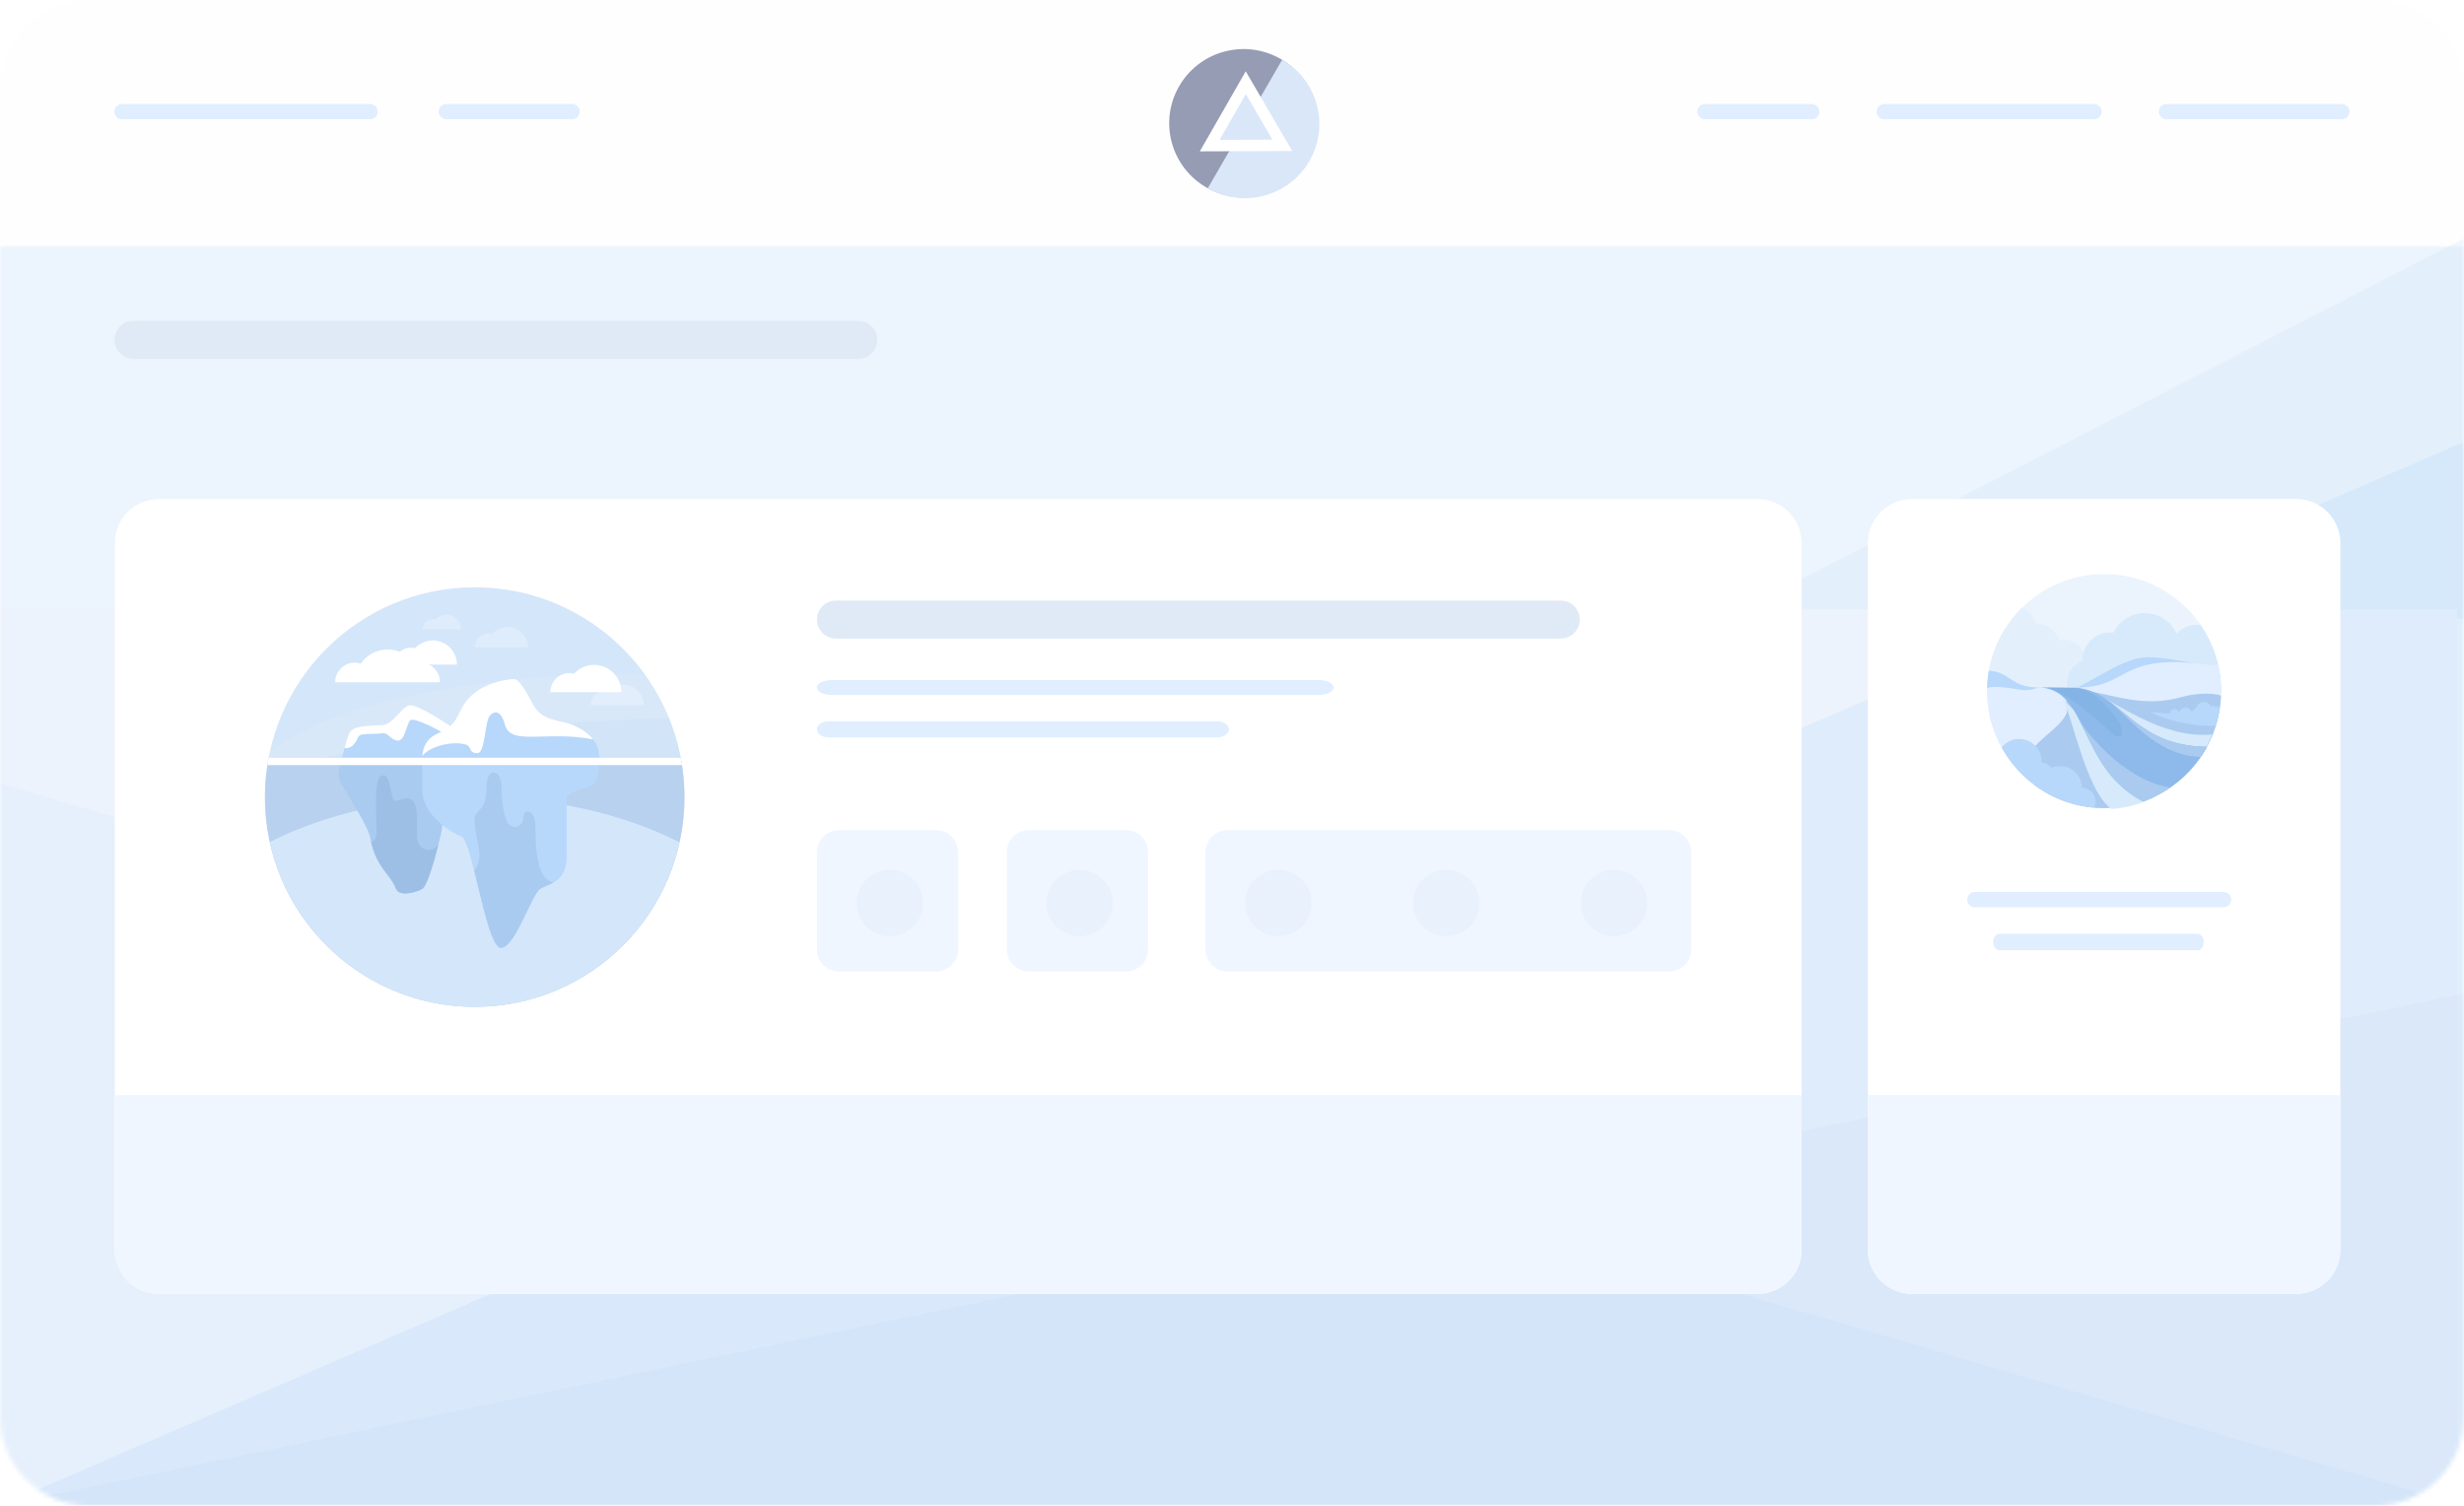 <svg width="558" height="341" viewBox="0 0 558 341" fill="none" xmlns="http://www.w3.org/2000/svg">
<rect width="558" height="341" fill="black" fill-opacity="0"/>
<mask id="mask0" mask-type="alpha" maskUnits="userSpaceOnUse" x="0" y="0" width="558" height="341">
<path d="M0 20.177C0 9.034 9.035 0 20.181 0H537.819C548.965 0 558 9.034 558 20.177V320.822C558 331.966 548.965 341 537.819 341H20.181C9.035 341 0 331.966 0 320.822V20.177Z" fill="white"/>
</mask>
<g mask="url(#mask0)">
<rect width="558" height="345" fill="black" fill-opacity="0" transform="translate(0 -4)"/>
<rect width="558" height="345" fill="black" fill-opacity="0" transform="translate(0 -4)"/>
<rect width="558" height="345" fill="black" fill-opacity="0" transform="translate(0 -4)"/>
<rect width="558" height="345" fill="black" fill-opacity="0" transform="translate(0 -4)"/>
<path d="M0 -4H558V328H0V-4Z" fill="#FDFDFF"/>
<g opacity="0.3" filter="url(#filter0_d)">
<path d="M0 53.705H558V138.108H0V53.705Z" fill="#C2DEF9"/>
</g>
<g opacity="0.3" filter="url(#filter1_d)">
<path d="M0 -4H558V53.996H0V-4Z" fill="white"/>
</g>
<path opacity="0.2" d="M0 341L558 53.996V341H0Z" fill="#C2DEF9"/>
<g filter="url(#filter2_d)">
<rect width="40.907" height="40.804" fill="black" fill-opacity="0" transform="matrix(0.966 -0.258 0.26 0.966 259.997 14.032)"/>
<path d="M296.895 21.561C299.303 30.52 293.971 39.729 284.985 42.13C276 44.53 266.764 39.213 264.356 30.254C261.948 21.295 267.281 12.086 276.266 9.685C285.252 7.284 294.488 12.601 296.895 21.561Z" fill="#959CB3"/>
<path d="M295.52 34.481C300.171 26.448 297.411 16.177 289.354 11.539L272.512 40.629C280.568 45.266 290.869 42.514 295.52 34.481Z" fill="#D9E7F8"/>
<path d="M281.12 16.738L289.402 30.918L272.945 30.98L281.12 16.738Z" fill="#D9E7F8"/>
<path fill-rule="evenodd" clip-rule="evenodd" d="M281.111 14.154L291.652 32.202L270.707 32.28L281.111 14.154ZM275.185 29.679L287.154 29.635L281.131 19.322L275.185 29.679Z" fill="white"/>
</g>
<path d="M25.914 25.283C25.914 24.332 26.688 23.561 27.642 23.561H83.787C84.741 23.561 85.515 24.332 85.515 25.283C85.515 26.234 84.741 27.006 83.787 27.006H27.642C26.688 27.006 25.914 26.234 25.914 25.283Z" fill="#E0EEFF"/>
<path d="M25.914 76.959C25.914 74.58 27.848 72.652 30.233 72.652H194.351C196.736 72.652 198.669 74.58 198.669 76.959C198.669 79.337 196.736 81.265 194.351 81.265H30.233C27.848 81.265 25.914 79.337 25.914 76.959Z" fill="#E0EAF7"/>
<path d="M99.335 25.283C99.335 24.332 100.108 23.561 101.062 23.561H129.567C130.521 23.561 131.294 24.332 131.294 25.283C131.294 26.234 130.521 27.006 129.567 27.006H101.062C100.108 27.006 99.335 26.234 99.335 25.283Z" fill="#E0EEFF"/>
<path d="M424.979 25.283C424.979 24.332 425.752 23.561 426.706 23.561H474.214C475.168 23.561 475.941 24.332 475.941 25.283C475.941 26.234 475.168 27.006 474.214 27.006H426.706C425.752 27.006 424.979 26.234 424.979 25.283Z" fill="#E0EEFF"/>
<path d="M384.381 25.283C384.381 24.332 385.154 23.561 386.108 23.561H410.294C411.248 23.561 412.022 24.332 412.022 25.283C412.022 26.234 411.248 27.006 410.294 27.006H386.108C385.154 27.006 384.381 26.234 384.381 25.283Z" fill="#E0EEFF"/>
<path d="M0 138.015H556.51V341H0V138.015Z" fill="#EDF3FC"/>
<path opacity="0.2" d="M0 341L558 225.009V341H0Z" fill="#D2E0F1"/>
<path opacity="0.1" d="M0 341L558 100.095V341H0Z" fill="#5FB1F5"/>
<path opacity="0.05" d="M558 341L0 177.422V341H558Z" fill="#5FB1F5"/>
<path d="M488.897 25.283C488.897 24.332 489.671 23.561 490.625 23.561H530.359C531.313 23.561 532.086 24.332 532.086 25.283C532.086 26.234 531.313 27.006 530.359 27.006H490.625C489.671 27.006 488.897 26.234 488.897 25.283Z" fill="#E0EEFF"/>
<path d="M26 123C26 117.477 30.477 113 36 113H398C403.523 113 408 117.477 408 123V283C408 288.523 403.523 293 398 293H36C30.477 293 26 288.523 26 283V123Z" fill="white"/>
<path d="M26 248H408V283C408 288.523 403.523 293 398 293H36C30.477 293 26 288.523 26 283V248Z" fill="#EFF6FF"/>
<path d="M423 123C423 117.477 427.477 113 433 113H520C525.523 113 530 117.477 530 123V283C530 288.523 525.523 293 520 293H433C427.477 293 423 288.523 423 283V123Z" fill="white"/>
<path d="M530 248H423V283C423 288.523 427.477 293 433 293H520C525.523 293 530 288.523 530 283V248Z" fill="#EFF6FF"/>
<path d="M185 140.306C185 137.928 186.934 136 189.319 136H353.437C355.822 136 357.755 137.928 357.755 140.306C357.755 142.685 355.822 144.613 353.437 144.613H189.319C186.934 144.613 185 142.685 185 140.306Z" fill="#E0EAF7"/>
<path d="M445.506 203.723C445.506 202.771 446.279 202 447.233 202H503.564C504.518 202 505.292 202.771 505.292 203.723C505.292 204.674 504.518 205.445 503.564 205.445H447.233C446.279 205.445 445.506 204.674 445.506 203.723Z" fill="#E0EEFF"/>
<path d="M451.369 213.333C451.369 212.306 451.985 211.474 452.746 211.474H497.67C498.431 211.474 499.048 212.306 499.048 213.333C499.048 214.359 498.431 215.192 497.67 215.192H452.746C451.985 215.192 451.369 214.359 451.369 213.333Z" fill="#E0EEFF"/>
<path d="M185 155.698C185 154.76 186.514 154 188.381 154H298.619C300.486 154 302 154.76 302 155.698C302 156.635 300.486 157.395 298.619 157.395H188.381C186.514 157.395 185 156.635 185 155.698Z" fill="#E0EEFF"/>
<path d="M185 165.168C185 164.157 186.207 163.336 187.696 163.336H275.612C277.101 163.336 278.308 164.157 278.308 165.168C278.308 166.18 277.101 167 275.612 167H187.696C186.207 167 185 166.18 185 165.168Z" fill="#E0EEFF"/>
<path opacity="0.5" d="M185 193C185 190.239 187.239 188 190 188H212C214.761 188 217 190.239 217 193V215C217 217.761 214.761 220 212 220H190C187.239 220 185 217.761 185 215V193Z" fill="#E0EEFF"/>
<rect width="53" height="53.206" fill="white" fill-opacity="0.8" transform="translate(503 130) scale(-1 1)"/>
<rect width="53" height="53.206" fill="black" fill-opacity="0" transform="translate(503 130) scale(-1 1)"/>
<rect width="53" height="53" fill="black" fill-opacity="0" transform="translate(503 130) scale(-1 1)"/>
<path d="M476.5 183C461.864 183 450 171.136 450 156.5C450 141.864 461.864 130 476.5 130C491.136 130 503 141.864 503 156.5C503 171.136 491.136 183 476.5 183Z" fill="#EBF4FD"/>
<rect width="22.177" height="21.327" fill="black" fill-opacity="0" transform="translate(472.209 137.648) scale(-1 1)"/>
<path d="M457.881 137.648C459.402 138.195 460.559 139.507 460.885 141.121C460.917 141.12 460.947 141.116 460.979 141.116C463.488 141.116 465.612 142.763 466.331 145.034C466.716 144.931 467.113 144.859 467.53 144.859C470.114 144.859 472.209 146.954 472.209 149.539L469.56 157.873C469.56 157.873 454.206 159.028 453.891 158.973C453.743 158.948 451.92 157.166 450.032 155.254C450.35 148.374 453.292 142.181 457.881 137.648Z" fill="#E3F0FC"/>
<rect width="34.913" height="18.579" fill="black" fill-opacity="0" transform="translate(503 138.833) scale(-1 1)"/>
<path d="M471.626 149.705C471.621 149.605 471.611 149.506 471.611 149.404C471.611 145.998 474.372 143.238 477.777 143.238C478.051 143.238 478.318 143.262 478.583 143.296C479.869 140.657 482.571 138.833 485.705 138.833C488.897 138.833 491.64 140.723 492.897 143.442C494.095 142.229 495.758 141.476 497.597 141.476C497.856 141.476 498.11 141.495 498.36 141.524C501.285 145.785 503 150.941 503 156.5C503 156.666 502.99 156.83 502.987 156.996C502.281 157.264 501.37 157.424 500.196 157.411C493.886 157.341 474.438 155.322 474.078 155.381C473.717 155.44 468.388 156.451 468.388 156.451C468.193 155.9 468.087 155.307 468.087 154.689C468.087 152.383 469.567 150.427 471.626 149.705Z" fill="#D6EAFB"/>
<rect width="53" height="34.169" fill="black" fill-opacity="0" transform="translate(503 148.831) scale(-1 1)"/>
<path d="M502.323 150.557C502.761 152.468 503 154.456 503 156.5C503 171.136 491.136 183 476.5 183C461.864 183 450 171.136 450 156.5C450 154.928 450.145 153.39 450.407 151.893C455.179 152.099 455.366 155.659 461.34 155.659L469.77 155.756C471.826 155.756 480.591 148.831 486.218 148.831C491.75 148.831 495.615 150.5 502.323 150.557Z" fill="#E0EEFF"/>
<rect width="24.135" height="25.093" fill="black" fill-opacity="0" transform="translate(483.389 157.907) scale(-1 1)"/>
<path d="M468.087 159.539C466.931 155.449 472.399 160.286 472.609 160.706C472.766 161.02 479.807 174.985 483.389 182.09C481.192 182.68 478.884 183 476.5 183C470.549 183 465.057 181.038 460.634 177.727L459.254 171.269C461.357 166.806 469.244 163.629 468.087 159.539Z" fill="#AACBEF"/>
<rect width="28.897" height="14.285" fill="black" fill-opacity="0" transform="translate(502.974 156.719) scale(-1 1)"/>
<path d="M498.675 171.004L477.308 167.156L474.078 156.719C479.514 157.692 485.972 160.145 493.956 157.873C496.579 157.127 500.546 156.719 502.974 157.525C502.785 162.491 501.231 167.104 498.675 171.004Z" fill="#AACBEF"/>
<rect width="21.098" height="25.051" fill="black" fill-opacity="0" transform="translate(488.099 158.154) scale(-1 1)"/>
<path d="M486.334 177.918C486.806 178.535 487.453 179.491 488.099 180.478C485.065 181.999 481.7 182.953 478.139 183.206C472.212 178.957 468.937 160.491 467 158.154C467 158.154 484.967 176.13 486.334 177.918Z" fill="#D6EAFB"/>
<rect width="3.668" height="4.206" fill="black" fill-opacity="0" transform="translate(481.298 169.119) scale(-1 1)"/>
<path d="M480.457 173.325C480.659 173.325 480.861 173.253 481.022 173.107C481.366 172.795 481.393 172.263 481.08 171.919C480.44 171.212 479.812 170.415 479.163 169.48C478.898 169.099 478.375 169.004 477.991 169.27C477.61 169.535 477.516 170.06 477.781 170.441C478.473 171.435 479.144 172.288 479.833 173.049C479.999 173.232 480.228 173.325 480.457 173.325Z" fill="#646464"/>
<rect width="5.114" height="7.572" fill="black" fill-opacity="0" transform="translate(477.694 160.705) scale(-1 1)"/>
<path d="M476.853 168.278C477.001 168.278 477.15 168.239 477.285 168.158C477.683 167.919 477.813 167.402 477.574 167.004C477.04 166.112 476.532 165.217 476.04 164.348C475.384 163.19 474.764 162.095 474.132 161.097C473.884 160.705 473.364 160.587 472.971 160.836C472.579 161.085 472.462 161.604 472.711 161.997C473.32 162.961 473.931 164.038 474.576 165.177C475.075 166.058 475.589 166.965 476.132 167.869C476.289 168.132 476.568 168.278 476.853 168.278Z" fill="#646464"/>
<rect width="3.365" height="1.913" fill="black" fill-opacity="0" transform="translate(492.484 171.412) scale(-1 1)"/>
<path d="M491.644 173.325C492.074 173.325 492.442 172.996 492.481 172.559C492.522 172.096 492.181 171.687 491.718 171.646C491.183 171.598 490.643 171.524 490.114 171.426C489.66 171.343 489.219 171.643 489.133 172.1C489.049 172.557 489.35 172.996 489.807 173.08C490.388 173.188 490.98 173.269 491.568 173.322C491.594 173.324 491.619 173.325 491.644 173.325Z" fill="#646464"/>
<rect width="5.889" height="4.224" fill="black" fill-opacity="0" transform="translate(487.437 167.887) scale(-1 1)"/>
<path d="M486.595 172.111C486.926 172.111 487.241 171.913 487.374 171.587C487.55 171.157 487.344 170.666 486.913 170.49C485.42 169.88 484.082 169.073 482.937 168.09C482.585 167.788 482.055 167.827 481.751 168.179C481.448 168.532 481.489 169.063 481.841 169.366C483.123 170.467 484.616 171.37 486.278 172.048C486.382 172.091 486.489 172.111 486.595 172.111Z" fill="#646464"/>
<rect width="31.826" height="6.877" fill="black" fill-opacity="0" transform="translate(501.885 148.831) scale(-1 1)"/>
<path d="M470.058 155.708C472.524 155.208 480.811 148.831 486.218 148.831C491.626 148.831 495.448 150.422 501.885 150.547C501.162 150.582 500.075 150.525 498.525 150.347C479.464 148.157 482.388 155.708 470.058 155.708Z" fill="#B7D7FB"/>
<rect width="27.789" height="15.203" fill="black" fill-opacity="0" transform="translate(500.95 157) scale(-1 1)"/>
<path d="M500.95 166.354C500.139 168.446 499.071 170.408 497.783 172.203L482.549 169.353L473.161 158.183L473.817 157C479.466 158.839 489.112 167.305 500.95 166.354Z" fill="#D6EAFB"/>
<rect width="38.441" height="25.836" fill="black" fill-opacity="0" transform="translate(499.811 155.659) scale(-1 1)"/>
<path d="M461.37 155.659L469.77 155.756C469.85 155.756 469.958 155.728 470.059 155.708C480.395 156.561 482.973 168.991 499.811 169.113C496.702 174.847 491.537 179.3 485.306 181.495C470.369 173.724 473.178 155.673 461.37 155.659Z" fill="#8DBAEA"/>
<rect width="15.677" height="5.416" fill="black" fill-opacity="0" transform="translate(502.692 158.973) scale(-1 1)"/>
<path d="M491.39 161.599C491.42 161.03 491.881 160.574 492.458 160.574C492.943 160.574 493.337 160.901 493.473 161.341C493.659 160.706 494.24 160.239 494.935 160.239C495.611 160.239 496.177 160.679 496.381 161.286C496.57 160.873 496.909 160.544 497.331 160.372C497.508 159.573 498.219 158.973 499.072 158.973C499.783 158.973 500.392 159.392 500.679 159.994C500.881 159.93 501.092 159.887 501.315 159.887C501.843 159.887 502.319 160.085 502.692 160.402C502.492 161.758 502.196 163.083 501.798 164.364C496.471 164.611 490.089 163.034 487.016 161.197C487.016 161.197 488.973 161.517 491.39 161.599Z" fill="#B7D7FB"/>
<rect width="21.279" height="15.549" fill="black" fill-opacity="0" transform="translate(474.559 167.346) scale(-1 1)"/>
<path d="M453.28 169.273C454.212 168.1 455.649 167.346 457.264 167.346C460.075 167.346 462.354 169.625 462.354 172.436C462.354 172.493 462.347 172.549 462.346 172.605C463.233 172.797 464.025 173.243 464.642 173.864C465.228 173.618 465.87 173.481 466.545 173.481C469.255 173.481 471.452 175.678 471.452 178.389C473.168 178.389 474.559 179.779 474.559 181.495C474.559 182.002 474.426 182.473 474.211 182.895C465.18 182.122 457.442 176.824 453.28 169.273Z" fill="#B7D7FB"/>
<rect width="17.688" height="11.106" fill="black" fill-opacity="0" transform="translate(480.588 155.677) scale(-1 1)"/>
<path d="M478.471 161.547C481.951 165.772 480.718 168.412 477.811 165.649C472.708 160.801 466.446 155.865 462.9 155.677L469.77 155.757C472.864 156.262 475.137 157.499 478.471 161.547Z" fill="#7DACE1" fill-opacity="0.5"/>
<rect width="20.848" height="18.9" fill="black" fill-opacity="0" transform="translate(491.48 162.595) scale(-1 1)"/>
<rect width="20.784" height="18.783" fill="black" fill-opacity="0" transform="translate(491.48 162.712) scale(-1 1)"/>
<path d="M470.696 162.712C472.218 165.606 480.931 176.709 491.48 178.35C489.584 179.651 487.514 180.717 485.307 181.495C476.44 176.882 473.826 168.647 470.696 162.712Z" fill="#AACBEF"/>
<rect width="0.056" height="0.102" fill="black" fill-opacity="0" transform="translate(470.688 162.595) scale(-1 1)"/>
<path d="M470.688 162.697C470.67 162.663 470.651 162.63 470.632 162.595H470.633C470.648 162.626 470.671 162.665 470.688 162.697Z" fill="#3C9BD4"/>
<rect width="22.048" height="12.509" fill="black" fill-opacity="0" transform="translate(499.811 158.888) scale(-1 1)"/>
<path d="M477.763 158.888C483.166 162.841 487.953 169.027 499.811 169.113C499.384 169.901 498.915 170.661 498.413 171.397C488.208 171.222 481.699 161.936 477.763 158.888Z" fill="#AACBEF"/>
<rect width="11.667" height="4.392" fill="black" fill-opacity="0" transform="translate(461.682 151.893) scale(-1 1)"/>
<path d="M450.408 151.893C455.18 152.099 455.366 155.659 461.34 155.659L461.682 155.663C460.468 156.141 458.991 156.457 457.414 156.185C452.697 155.369 450.879 155.416 450.015 155.858C450.049 154.509 450.181 153.185 450.408 151.893Z" fill="#B7D7FB"/>
<rect width="323" height="95" fill="black" fill-opacity="0" transform="translate(60 133)"/>
<rect width="95" height="95" fill="black" fill-opacity="0" transform="translate(60 133)"/>
<rect width="95" height="95" fill="black" fill-opacity="0" transform="translate(60 133)"/>
<path d="M107.5 228C133.734 228 155 206.734 155 180.5C155 154.266 133.734 133 107.5 133C81.266 133 60 154.266 60 180.5C60 206.734 81.266 228 107.5 228Z" fill="#D4E6FA"/>
<g opacity="0.3">
<rect width="95" height="55.417" fill="black" fill-opacity="0" transform="translate(60 152.792)"/>
<path opacity="0.3" d="M61.092 170.377C60.383 173.64 60 177.025 60 180.5C60 183.976 60.383 187.36 61.092 190.624C73.576 200.918 104.506 208.208 140.713 208.208C142.528 208.208 144.325 208.184 146.113 208.148C151.7 200.359 155 190.818 155 180.5C155 170.183 151.7 160.642 146.113 152.852C144.325 152.816 142.528 152.792 140.713 152.792C104.506 152.792 73.576 160.083 61.092 170.377Z" fill="#FFFFF4"/>
</g>
<g opacity="0.4">
<rect width="95" height="54.597" fill="black" fill-opacity="0" transform="translate(60 162.646)"/>
<path opacity="0.4" d="M60 180.5C60 190.537 63.121 199.842 68.435 207.512C85.619 212.346 109.838 215.851 137.6 217.243C148.221 208.532 155 195.309 155 180.5C155 174.183 153.756 168.16 151.518 162.646C113.047 163.55 79.861 168.449 60.267 175.473C60.093 177.125 60 178.801 60 180.5Z" fill="#B7D1EE"/>
</g>
<rect width="24.774" height="11.899" fill="black" fill-opacity="0" transform="translate(77.468 159.695)"/>
<path d="M92.656 159.719C90.986 160.09 88.945 163.987 86.719 164.172C84.492 164.358 80.41 164.172 79.297 165.657C78.762 166.369 78.057 169.188 77.468 171.594H101.098L102.243 164.605C100.387 163.306 94.326 159.348 92.656 159.719Z" fill="#B7D7FB"/>
<rect width="95" height="56.406" fill="black" fill-opacity="0" transform="translate(60 171.594)"/>
<path d="M60 180.5C60 206.734 81.266 228 107.5 228C133.734 228 155 206.734 155 180.5C155 177.454 154.702 174.48 154.154 171.594H60.846C60.298 174.48 60 177.454 60 180.5Z" fill="#B7D1EE"/>
<rect width="92.777" height="47.5" fill="black" fill-opacity="0" transform="translate(61.103 180.5)"/>
<path d="M107.421 180.5C89.851 180.5 73.733 184.315 61.103 190.67C65.577 211.169 83.277 226.72 104.818 227.92C105.712 227.95 106.599 228 107.503 228C107.515 228 107.527 227.999 107.539 227.999C108.425 227.999 109.295 227.95 110.172 227.921C131.692 226.727 149.38 211.209 153.88 190.742C141.23 184.344 125.057 180.5 107.421 180.5Z" fill="#D4E6FA"/>
<rect width="23.75" height="7.422" fill="black" fill-opacity="0" transform="translate(75.895 147.091)"/>
<path d="M95.192 150.059C94.725 150.059 94.283 150.151 93.86 150.285C92.519 148.358 90.296 147.091 87.77 147.091C85.245 147.091 83.021 148.358 81.68 150.285C81.257 150.151 80.815 150.059 80.348 150.059C77.889 150.059 75.895 152.053 75.895 154.512H99.645C99.645 152.053 97.651 150.059 95.192 150.059Z" fill="white"/>
<rect width="14.225" height="5.471" fill="black" fill-opacity="0" transform="translate(89.254 145.032)"/>
<path d="M89.254 150.504C89.254 148.388 90.969 146.674 93.084 146.674C93.404 146.674 93.709 146.724 94.005 146.798C95.004 145.719 96.421 145.032 98.008 145.032C101.03 145.032 103.48 147.482 103.48 150.504H89.254Z" fill="white"/>
<g opacity="0.5">
<rect width="12.123" height="4.662" fill="black" fill-opacity="0" transform="translate(107.5 141.97)"/>
<path opacity="0.5" d="M107.5 146.632C107.5 144.83 108.961 143.369 110.764 143.369C111.036 143.369 111.296 143.412 111.549 143.474C112.4 142.555 113.608 141.97 114.96 141.97C117.535 141.97 119.623 144.057 119.623 146.632H107.5Z" fill="white"/>
</g>
<g opacity="0.5">
<rect width="12.123" height="4.662" fill="black" fill-opacity="0" transform="translate(133.724 155.032)"/>
<path opacity="0.5" d="M133.724 159.694C133.724 157.892 135.185 156.431 136.988 156.431C137.26 156.431 137.52 156.474 137.773 156.536C138.624 155.617 139.832 155.032 141.184 155.032C143.759 155.032 145.847 157.119 145.847 159.694H133.724Z" fill="white"/>
</g>
<g opacity="0.5">
<rect width="8.687" height="3.341" fill="black" fill-opacity="0" transform="translate(95.735 139.18)"/>
<path opacity="0.5" d="M95.735 142.521C95.735 141.229 96.782 140.182 98.073 140.182C98.269 140.182 98.455 140.213 98.636 140.258C99.246 139.599 100.111 139.18 101.08 139.18C102.926 139.18 104.421 140.676 104.421 142.521H95.735Z" fill="white"/>
</g>
<rect width="16.081" height="6.185" fill="black" fill-opacity="0" transform="translate(124.632 150.565)"/>
<path d="M124.632 156.75C124.632 154.359 126.571 152.421 128.962 152.421C129.323 152.421 129.668 152.478 130.003 152.561C131.132 151.341 132.734 150.565 134.528 150.565C137.944 150.565 140.713 153.334 140.713 156.75H124.632Z" fill="white"/>
<rect width="40.078" height="60.859" fill="black" fill-opacity="0" transform="translate(95.625 153.781)"/>
<path d="M135.703 171.594C135.703 166.893 131.66 165.078 129.766 164.172C127.52 163.098 122.839 163.43 120.859 159.719C118.88 156.008 117.513 153.781 116.406 153.781C114.303 153.781 109.108 154.771 106.016 158.234C103.501 161.051 104.036 163.677 100.078 165.656C98.886 166.252 95.625 167.134 95.625 171.594C95.625 171.718 95.625 177.16 95.625 179.016C95.625 184.582 102.057 188.417 104.531 189.406C107.005 190.396 110.137 214.641 113.438 214.641C116.654 214.641 120.365 202.518 122.344 201.281C124.323 200.044 128.281 199.817 128.281 193.859C128.281 188.046 128.281 180.5 128.281 180.5C132.237 176.545 135.703 181.242 135.703 171.594Z" fill="#B7D7FB"/>
<rect width="24.437" height="30.733" fill="black" fill-opacity="0" transform="translate(76.662 171.594)"/>
<path d="M77.469 171.594C77.223 172.596 76.997 173.529 76.813 174.206C76.498 175.364 76.68 176.589 77.318 177.605C79.248 180.675 83.361 187.383 83.75 189.406C85.142 196.643 88.203 197.57 89.688 201.281C90.458 203.207 94.419 202.023 95.625 201.281C97.327 200.234 100.078 187.922 100.078 187.922L101.099 171.594H77.469Z" fill="#A9CBF0"/>
<rect width="40.078" height="43.047" fill="black" fill-opacity="0" transform="translate(95.625 171.594)"/>
<path d="M104.531 189.406C107.005 190.396 110.137 214.641 113.438 214.641C116.654 214.641 120.365 202.518 122.344 201.281C124.323 200.044 128.281 199.817 128.281 193.859C128.281 188.046 128.281 180.5 128.281 180.5C132.237 176.545 135.703 181.242 135.703 171.594H95.625C95.625 171.718 95.625 177.16 95.625 179.016C95.625 184.582 102.057 188.417 104.531 189.406Z" fill="#B7D7FB"/>
<rect width="24.231" height="9.743" fill="black" fill-opacity="0" transform="translate(78.013 159.695)"/>
<path d="M92.657 159.719C90.987 160.09 88.946 163.987 86.719 164.172C84.493 164.358 80.41 164.172 79.297 165.657C78.92 166.159 78.459 167.713 78.013 169.428C80.167 169.598 80.757 167.513 81.215 166.77C81.709 165.966 84.431 166.337 86.286 166.089C88.141 165.842 88.018 167.264 89.856 167.698C91.694 168.13 92.038 163.925 92.904 163.121C93.77 162.317 100.078 165.657 101.501 166.708L102 166.09L102.243 164.605C100.388 163.306 94.326 159.348 92.657 159.719Z" fill="white"/>
<rect width="38.678" height="17.393" fill="black" fill-opacity="0" transform="translate(95.665 153.781)"/>
<path d="M129.766 164.172C127.52 163.098 122.839 163.43 120.859 159.719C118.88 156.008 117.513 153.781 116.406 153.781C114.303 153.781 109.108 154.771 106.016 158.234C103.501 161.051 104.036 163.677 100.078 165.656C98.928 166.231 95.877 167.105 95.665 171.174C97.202 169.089 102.119 167.79 105.181 168.532C107.197 169.021 105.83 170.547 108.16 170.547C109.911 170.547 109.769 163.106 111.025 161.945C112.231 160.832 113.545 161.125 114.365 164.172C115.664 168.996 123.828 165.378 134.343 167.445C132.991 165.67 130.955 164.741 129.766 164.172Z" fill="white"/>
<rect width="93.904" height="1.67" fill="black" fill-opacity="0" transform="translate(60.548 171.594)"/>
<path d="M60.548 173.264H154.452C154.367 172.702 154.259 172.148 154.154 171.594H60.846C60.741 172.148 60.634 172.702 60.548 173.264Z" fill="white"/>
<rect width="17.968" height="39.698" fill="black" fill-opacity="0" transform="translate(107.402 174.943)"/>
<path d="M121.23 186.96C121.23 183.43 118.509 182.736 118.509 185.36C118.509 186.874 116.352 188.263 115.003 186.345C113.903 184.78 113.561 180.238 113.561 178.15C113.561 174.006 110.192 173.787 110.192 178.024C110.192 184.211 107.491 183.131 107.491 185.572C107.491 190.149 109.912 194.045 107.5 197.014C107.463 197.059 107.437 197.12 107.402 197.168C109.257 204.592 111.312 214.641 113.437 214.641C116.653 214.641 120.364 202.518 122.343 201.281C123.156 200.773 124.301 200.431 125.37 199.797C121.972 199.426 121.23 193.675 121.23 186.96Z" fill="#A9CBF0"/>
<rect width="15.275" height="26.74" fill="black" fill-opacity="0" transform="translate(84.04 175.587)"/>
<path d="M94.419 189.128C94.419 184.458 94.697 181.737 92.842 180.933C91.197 180.22 89.363 182.495 88.88 180.5C87.993 176.833 87.956 175.587 86.768 175.587C85.605 175.587 85.141 177.423 85.141 181.984C85.141 188.862 85.853 189.945 84.04 190.731C85.532 196.772 88.299 197.81 89.688 201.281C90.458 203.207 94.419 202.023 95.625 201.281C96.766 200.579 98.377 194.819 99.316 191.095C98.47 193.117 94.419 193.247 94.419 189.128Z" fill="#9DBFE6"/>
<path d="M209 204.5C209 208.642 205.642 212 201.5 212C197.358 212 194 208.642 194 204.5C194 200.358 197.358 197 201.5 197C205.642 197 209 200.358 209 204.5Z" fill="#E0EAF7" fill-opacity="0.4"/>
<path opacity="0.5" d="M228 193C228 190.239 230.239 188 233 188H255C257.761 188 260 190.239 260 193V215C260 217.761 257.761 220 255 220H233C230.239 220 228 217.761 228 215V193Z" fill="#E0EEFF"/>
<path d="M252 204.5C252 208.642 248.642 212 244.5 212C240.358 212 237 208.642 237 204.5C237 200.358 240.358 197 244.5 197C248.642 197 252 200.358 252 204.5Z" fill="#E0EAF7" fill-opacity="0.4"/>
<path opacity="0.5" d="M273 193C273 190.239 275.239 188 278 188H378C380.761 188 383 190.239 383 193V215C383 217.761 380.761 220 378 220H278C275.239 220 273 217.761 273 215V193Z" fill="#E0EEFF"/>
<path d="M297 204.5C297 208.642 293.642 212 289.5 212C285.358 212 282 208.642 282 204.5C282 200.358 285.358 197 289.5 197C293.642 197 297 200.358 297 204.5Z" fill="#E0EAF7" fill-opacity="0.4"/>
<path d="M335 204.5C335 208.642 331.642 212 327.5 212C323.358 212 320 208.642 320 204.5C320 200.358 323.358 197 327.5 197C331.642 197 335 200.358 335 204.5Z" fill="#E0EAF7" fill-opacity="0.4"/>
<path d="M373 204.5C373 208.642 369.642 212 365.5 212C361.358 212 358 208.642 358 204.5C358 200.358 361.358 197 365.5 197C369.642 197 373 200.358 373 204.5Z" fill="#E0EAF7" fill-opacity="0.4"/>
</g>
<defs>
<filter id="filter0_d" x="-2" y="53.705" width="562" height="88.404" filterUnits="userSpaceOnUse" color-interpolation-filters="sRGB">
<feFlood flood-opacity="0" result="BackgroundImageFix"/>
<feColorMatrix in="SourceAlpha" type="matrix" values="0 0 0 0 0 0 0 0 0 0 0 0 0 0 0 0 0 0 255 0"/>
<feOffset dy="2"/>
<feGaussianBlur stdDeviation="1"/>
<feColorMatrix type="matrix" values="0 0 0 0 0 0 0 0 0 0 0 0 0 0 0 0 0 0 0.1 0"/>
<feBlend mode="normal" in2="BackgroundImageFix" result="effect1_dropShadow"/>
<feBlend mode="normal" in="SourceGraphic" in2="effect1_dropShadow" result="shape"/>
</filter>
<filter id="filter1_d" x="-2" y="-4" width="562" height="61.996" filterUnits="userSpaceOnUse" color-interpolation-filters="sRGB">
<feFlood flood-opacity="0" result="BackgroundImageFix"/>
<feColorMatrix in="SourceAlpha" type="matrix" values="0 0 0 0 0 0 0 0 0 0 0 0 0 0 0 0 0 0 255 0"/>
<feOffset dy="2"/>
<feGaussianBlur stdDeviation="1"/>
<feColorMatrix type="matrix" values="0 0 0 0 0 0 0 0 0 0 0 0 0 0 0 0 0 0 0.1 0"/>
<feBlend mode="normal" in2="BackgroundImageFix" result="effect1_dropShadow"/>
<feBlend mode="normal" in="SourceGraphic" in2="effect1_dropShadow" result="shape"/>
</filter>
<filter id="filter2_d" x="262.778" y="9.109" width="38.002" height="37.773" filterUnits="userSpaceOnUse" color-interpolation-filters="sRGB">
<feFlood flood-opacity="0" result="BackgroundImageFix"/>
<feColorMatrix in="SourceAlpha" type="matrix" values="0 0 0 0 0 0 0 0 0 0 0 0 0 0 0 0 0 0 255 0"/>
<feOffset dx="1" dy="2"/>
<feGaussianBlur stdDeviation="1"/>
<feColorMatrix type="matrix" values="0 0 0 0 0 0 0 0 0 0 0 0 0 0 0 0 0 0 0.1 0"/>
<feBlend mode="normal" in2="BackgroundImageFix" result="effect1_dropShadow"/>
<feBlend mode="normal" in="SourceGraphic" in2="effect1_dropShadow" result="shape"/>
</filter>
</defs>
</svg>
